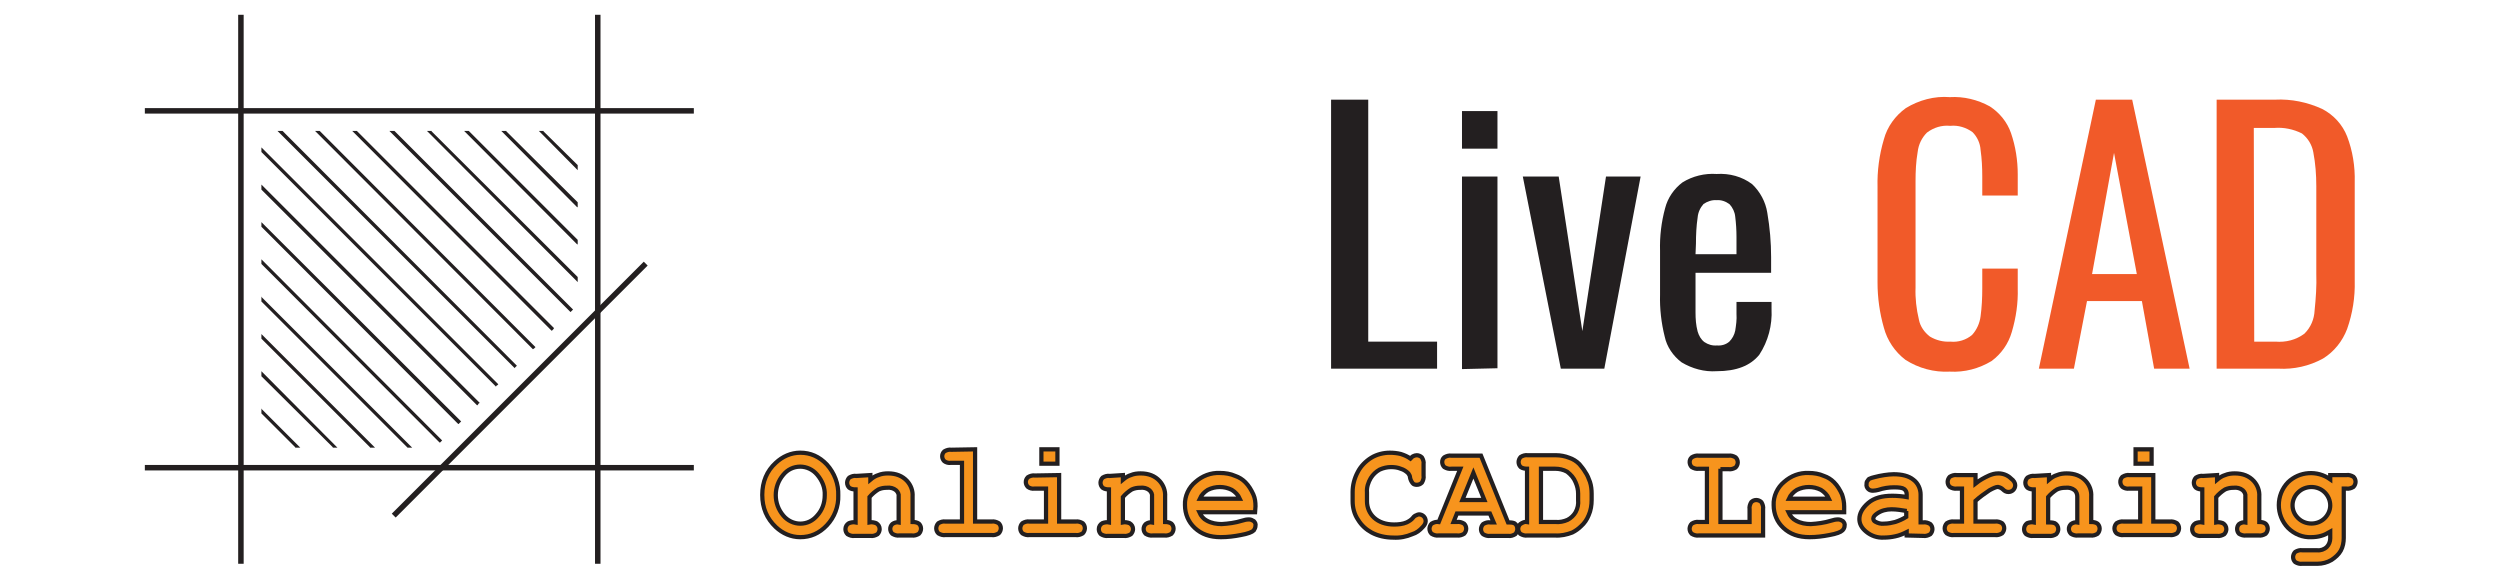 <?xml version="1.0" encoding="utf-8"?>
<!-- Generator: Adobe Illustrator 28.1.0, SVG Export Plug-In . SVG Version: 6.00 Build 0)  -->
<svg version="1.1" id="Layer_1" xmlns="http://www.w3.org/2000/svg" xmlns:xlink="http://www.w3.org/1999/xlink" x="0px" y="0px"
	 viewBox="0 0 592 137" style="enable-background:new 0 0 592 137;" xml:space="preserve">
<style type="text/css">
	.st0{fill:#231F20;}
	.st1{fill:#F15A29;}
	.st2{fill:#F7941D;stroke:#231F20;stroke-miterlimit:10;}
</style>
<g>
	<g>
		<polygon class="st0" points="315.2,87.3 315.2,23.6 324,23.6 324,80.9 340.3,80.9 340.3,87.3 		"/>
		<path class="st0" d="M346.2,35.2v-8.9h8.4v8.9H346.2z M346.2,87.4V41.8h8.4v45.4L346.2,87.4z"/>
		<polygon class="st0" points="369.6,87.3 360.6,41.8 369.1,41.8 374.7,78.4 380.3,41.8 388.5,41.8 379.9,87.3 		"/>
		<path class="st0" d="M406.5,87.9c-2.9,0.2-5.8-0.6-8.3-2.1c-2-1.5-3.5-3.7-4-6.1c-0.8-3.2-1.2-6.6-1.1-9.9V59.4
			c-0.1-3.4,0.3-6.8,1.2-10.1c0.6-2.4,2.1-4.6,4.1-6.1c2.4-1.5,5.3-2.2,8.1-2c3-0.2,6,0.6,8.4,2.4c1.9,1.8,3.2,4.2,3.6,6.8
			c0.6,3.5,0.9,7,0.9,10.5v3.7h-17.9V74c0,1.5,0.1,3,0.5,4.5c0.3,1,0.8,1.9,1.6,2.5c0.9,0.6,1.9,0.9,3,0.8c1,0.1,2.1-0.2,2.9-0.9
			c0.7-0.7,1.2-1.6,1.4-2.6c0.2-1.3,0.4-2.6,0.3-4v-2.8h8.3v1.7c0.2,3.8-0.8,7.6-2.9,10.8C414.5,86.6,411.2,87.9,406.5,87.9z
			 M401.5,60.2h9.7v-4.1c0-1.6-0.1-3.2-0.3-4.8c-0.1-1.1-0.6-2.1-1.3-2.9c-0.9-0.7-2-1.1-3.1-1c-1.1-0.1-2.2,0.3-3.1,0.9
			c-0.8,0.9-1.3,2-1.4,3.2c-0.3,2-0.4,4.1-0.4,6.2L401.5,60.2z"/>
		<path class="st1" d="M461.7,88c-3.7,0.2-7.4-0.8-10.5-2.8c-2.5-1.9-4.3-4.6-5.1-7.6c-1-3.5-1.5-7.1-1.5-10.7V44.3
			c-0.1-3.8,0.4-7.6,1.5-11.3c0.8-3,2.7-5.6,5.2-7.4c3.1-1.9,6.8-2.9,10.4-2.6c3.3-0.2,6.6,0.6,9.5,2.2c2.3,1.5,4.1,3.7,5,6.3
			c1.1,3.2,1.6,6.5,1.6,9.8v5h-8.4v-4.5c0-2.1-0.1-4.2-0.4-6.3c-0.1-1.6-0.8-3.1-1.9-4.2c-1.5-1.1-3.4-1.7-5.3-1.5
			c-2-0.2-3.9,0.4-5.5,1.6c-1.2,1.2-2,2.8-2.2,4.6c-0.4,2.3-0.5,4.6-0.5,6.9v25.2c-0.1,2.5,0.2,5.1,0.8,7.6c0.3,1.6,1.3,3,2.6,4
			c1.5,0.9,3.2,1.3,4.8,1.2c1.9,0.2,3.8-0.4,5.2-1.6c1.1-1.2,1.8-2.8,2-4.4c0.3-2.2,0.4-4.4,0.4-6.6v-4.7h8.4v4.7
			c0.1,3.5-0.4,6.9-1.4,10.3c-0.8,2.8-2.5,5.2-4.8,6.9C468.6,87.3,465.2,88.2,461.7,88z"/>
		<path class="st1" d="M482.8,87.3l13.5-63.7h8.6l13.6,63.7h-8.4l-2.9-16h-13l-3.1,16H482.8z M495.4,64.9H506l-5.4-28.7L495.4,64.9z
			"/>
		<path class="st1" d="M524.9,87.3V23.6h13.8c3.9-0.2,7.7,0.6,11.2,2.2c2.7,1.4,4.8,3.7,5.9,6.5c1.3,3.4,1.9,7.1,1.8,10.8v23.4
			c0.1,3.9-0.5,7.7-1.8,11.4c-1.1,2.9-3.1,5.4-5.7,7c-3.3,1.8-6.9,2.6-10.6,2.4L524.9,87.3z M533.8,80.9h5c2.5,0.2,4.9-0.4,6.9-1.9
			c1.5-1.5,2.3-3.4,2.4-5.5c0.3-2.9,0.5-5.8,0.4-8.7V44.1c0-2.7-0.2-5.4-0.7-8c-0.3-1.8-1.3-3.4-2.7-4.5c-2-1-4.3-1.5-6.6-1.3h-4.8
			L533.8,80.9z"/>
	</g>
	<g>
		<g>
			<polygon class="st0" points="62,96.9 61.9,96.7 61.9,97.2 61.9,97.4 61.9,97.9 69.9,105.9 69.9,106 70.4,106 70.6,106 71.1,106 
							"/>
			<polygon class="st0" points="119.9,31.1 119.9,31 119.4,31 119.2,31 118.7,31 136.6,49 136.8,49.1 136.8,48.6 136.8,48.4 
				136.8,47.9 			"/>
			<polygon class="st0" points="111.1,31.1 111,31 110.6,31 110.4,31 109.9,31 136.6,57.8 136.8,57.9 136.8,57.5 136.8,57.2 
				136.8,56.8 			"/>
			<polygon class="st0" points="102.2,31.1 102.2,31 101.8,31 101.5,31 101.1,31 136.6,66.6 136.8,66.8 136.8,66.3 136.8,66.1 
				136.8,65.6 			"/>
			<polygon class="st0" points="93.4,31 92.9,31 92.7,31 92.2,31 135,73.8 135.1,73.9 135.3,73.7 135.4,73.6 135.7,73.3 			"/>
			<polygon class="st0" points="84.5,31 84.1,31 83.8,31 83.4,31 130.6,78.3 130.7,78.3 130.9,78.1 131,78 131.2,77.7 			"/>
			<polygon class="st0" points="75.7,31 75.2,31 75,31 74.6,31 126.2,82.7 126.2,82.7 126.5,82.5 126.6,82.4 126.8,82.2 			"/>
			<polygon class="st0" points="66.9,31 66.4,31 66.2,31 65.7,31 121.8,87.1 121.8,87.2 122.1,86.9 122.2,86.8 122.4,86.6 			"/>
			<polygon class="st0" points="61.9,34.9 61.9,35.3 61.9,35.6 61.9,36 117.4,91.5 117.4,91.6 117.6,91.3 117.8,91.2 118,91 			"/>
			<polygon class="st0" points="61.9,43.7 61.9,44.2 61.9,44.4 61.9,44.9 112.9,95.9 113,96 113.2,95.8 113.3,95.6 113.6,95.4 			
				"/>
			<polygon class="st0" points="108.9,100.1 109.2,99.8 61.9,52.6 61.9,53 61.9,53.2 61.9,53.7 108.5,100.4 108.6,100.4 
				108.8,100.2 108.8,100.2 108.9,100.1 108.9,100.1 			"/>
			<polygon class="st0" points="61.9,61.4 61.9,61.9 61.9,62.1 61.9,62.5 104.1,104.8 104.2,104.8 104.4,104.6 104.5,104.5 
				104.7,104.3 			"/>
			<polygon class="st0" points="62,70.4 61.9,70.2 61.9,70.7 61.9,70.9 61.9,71.4 96.4,105.9 96.5,106 96.9,106 97.1,106 97.6,106 
							"/>
			<polygon class="st0" points="62,79.2 61.9,79.1 61.9,79.5 61.9,79.8 61.9,80.2 87.6,105.9 87.6,106 88.1,106 88.3,106 88.8,106 
							"/>
			<polygon class="st0" points="62,88 61.9,87.9 61.9,88.4 61.9,88.6 61.9,89.1 78.8,105.9 78.8,106 79.2,106 79.5,106 79.9,106 			
				"/>
			<polygon class="st0" points="128.7,31.1 128.7,31 128.3,31 128,31 127.6,31 136.6,40.1 136.8,40.3 136.8,39.8 136.8,39.6 
				136.8,39.1 			"/>
			
				<rect x="80.9" y="91.6" transform="matrix(0.707 -0.707 0.707 0.707 -29.183 114.072)" class="st0" width="84.4" height="1.3"/>
			<rect x="34.3" y="25.6" class="st0" width="130" height="1.3"/>
			<rect x="34.3" y="110.1" class="st0" width="130" height="1.3"/>
			<rect x="56.4" y="3.5" class="st0" width="1.3" height="130"/>
			<rect x="140.9" y="3.5" class="st0" width="1.3" height="130"/>
		</g>
		<g>
			<path class="st2" d="M198.5,117.3c0.1,2.6-0.9,5.2-2.7,7.1c-1.8,1.9-3.9,2.8-6.3,2.8c-2.2,0-4.2-0.9-5.8-2.4
				c-2.1-2-3.2-4.5-3.2-7.6c0-3.1,1.1-5.7,3.2-7.6c1.6-1.5,3.6-2.4,5.8-2.4c2.4,0,4.5,0.9,6.3,2.8
				C197.6,112,198.6,114.6,198.5,117.3z M195.3,117.3c0.1-1.8-0.6-3.5-1.8-4.9c-1-1.2-2.5-1.9-4-1.9c-1.6,0-3,0.7-4,1.9
				c-2.4,2.8-2.4,6.9,0,9.7c1,1.2,2.5,1.9,4,1.9c1.6,0,3-0.7,4-1.9C194.7,120.8,195.3,119.1,195.3,117.3z"/>
			<path class="st2" d="M206.1,112.5v1.1c0.6-0.5,1.2-0.9,1.9-1.1c0.7-0.3,1.5-0.4,2.3-0.4c1.9,0,3.4,0.6,4.5,1.8
				c0.9,1,1.4,2.3,1.3,3.7v6c0.5,0,1.1,0.1,1.5,0.4c0.3,0.3,0.5,0.7,0.5,1.2c0,0.4-0.2,0.9-0.5,1.2c-0.5,0.3-1.1,0.5-1.7,0.4h-2.9
				c-0.6,0.1-1.2-0.1-1.7-0.4c-0.6-0.6-0.7-1.6,0-2.3c0,0,0,0,0,0c0.4-0.3,1-0.5,1.5-0.4v-6.1c0.1-0.6-0.2-1.1-0.6-1.5
				c-0.6-0.5-1.4-0.7-2.2-0.6c-0.7,0-1.3,0.1-2,0.4c-0.8,0.5-1.5,1.1-2.1,1.8v6c0.5-0.1,1.1,0,1.6,0.2c0.5,0.3,0.8,0.8,0.8,1.4
				c0,0.4-0.2,0.9-0.5,1.2c-0.5,0.3-1.1,0.5-1.7,0.4h-3.7c-0.6,0.1-1.2-0.1-1.7-0.4c-0.3-0.3-0.5-0.7-0.5-1.2c0-0.6,0.3-1.1,0.8-1.4
				c0.5-0.2,1.1-0.3,1.6-0.2v-7.8c-0.5,0-1.1-0.1-1.5-0.4c-0.3-0.3-0.5-0.7-0.5-1.2c0-0.4,0.2-0.9,0.5-1.2c0.5-0.3,1.1-0.5,1.7-0.4
				L206.1,112.5z"/>
			<path class="st2" d="M230.9,106.4v17.1h3.9c0.6-0.1,1.2,0.1,1.7,0.4c0.3,0.3,0.5,0.7,0.5,1.2c0,0.4-0.2,0.9-0.5,1.2
				c-0.5,0.3-1.1,0.5-1.7,0.4h-10.9c-0.6,0.1-1.2-0.1-1.7-0.4c-0.3-0.3-0.5-0.7-0.5-1.2c0-0.4,0.2-0.9,0.5-1.2
				c0.5-0.3,1.1-0.5,1.7-0.4h3.9v-13.9h-2.6c-0.6,0.1-1.2-0.1-1.6-0.4c-0.6-0.6-0.7-1.6,0-2.3c0,0,0,0,0,0c0.5-0.3,1.1-0.5,1.7-0.4
				L230.9,106.4z"/>
			<path class="st2" d="M250.8,112.5v11h3.9c0.6-0.1,1.2,0.1,1.7,0.4c0.3,0.3,0.5,0.7,0.5,1.2c0,0.4-0.2,0.9-0.5,1.2
				c-0.5,0.3-1.1,0.5-1.7,0.4h-10.9c-0.6,0.1-1.2-0.1-1.7-0.4c-0.3-0.3-0.5-0.7-0.5-1.2c0-0.4,0.2-0.9,0.5-1.2
				c0.5-0.3,1.1-0.5,1.7-0.4h3.9v-7.8H245c-0.6,0.1-1.2-0.1-1.6-0.4c-0.6-0.6-0.7-1.6,0-2.3c0,0,0,0,0,0c0.5-0.3,1.1-0.5,1.7-0.4
				L250.8,112.5z M250.4,106.4v3.4h-3.8v-3.4H250.4z"/>
			<path class="st2" d="M265.9,112.5v1.1c0.6-0.5,1.2-0.9,1.9-1.1c0.7-0.3,1.5-0.4,2.3-0.4c1.9,0,3.4,0.6,4.5,1.8
				c0.9,1,1.4,2.3,1.3,3.7v6c0.5,0,1.1,0.1,1.5,0.4c0.3,0.3,0.5,0.7,0.5,1.2c0,0.4-0.2,0.9-0.5,1.2c-0.5,0.3-1.1,0.5-1.7,0.4H273
				c-0.6,0.1-1.2-0.1-1.7-0.4c-0.6-0.6-0.7-1.6,0-2.3c0,0,0,0,0,0c0.4-0.3,1-0.5,1.5-0.4v-6.1c0.1-0.6-0.2-1.1-0.6-1.5
				c-0.6-0.5-1.4-0.7-2.2-0.6c-0.7,0-1.3,0.1-2,0.4c-0.8,0.5-1.5,1.1-2.1,1.8v6c0.5-0.1,1.1,0,1.6,0.2c0.5,0.3,0.8,0.8,0.8,1.4
				c0,0.4-0.2,0.9-0.5,1.2c-0.5,0.3-1.1,0.5-1.7,0.4h-3.7c-0.6,0.1-1.2-0.1-1.7-0.4c-0.3-0.3-0.5-0.7-0.5-1.2c0-0.6,0.3-1.1,0.8-1.4
				c0.5-0.2,1.1-0.3,1.6-0.2v-7.8c-0.5,0-1.1-0.1-1.5-0.4c-0.3-0.3-0.5-0.7-0.5-1.2c0-0.4,0.2-0.9,0.5-1.2c0.5-0.3,1.1-0.5,1.7-0.4
				L265.9,112.5z"/>
			<path class="st2" d="M297.2,121.3H284c0.4,0.9,1,1.6,1.8,2c1.1,0.6,2.3,0.8,3.5,0.8c1.6-0.1,3.2-0.3,4.8-0.8
				c0.6-0.2,1.1-0.3,1.7-0.3c0.4,0,0.8,0.2,1.1,0.4c0.3,0.3,0.5,0.7,0.4,1.1c0,0.4-0.2,0.8-0.4,1.1c-0.4,0.4-1.4,0.8-3.1,1.1
				c-1.5,0.3-3.1,0.5-4.7,0.5c-2.6,0-4.6-0.7-6.2-2.2c-1.5-1.4-2.3-3.3-2.3-5.4c-0.1-2.1,0.9-4.2,2.5-5.5c1.6-1.4,3.6-2.2,5.8-2.1
				c1.2,0,2.5,0.2,3.6,0.7c0.9,0.3,1.7,0.8,2.4,1.5c0.8,0.8,1.4,1.8,1.9,2.9c0.4,0.9,0.5,1.8,0.5,2.8L297.2,121.3z M293.6,118.1
				c-0.4-0.9-1.1-1.6-1.9-2.1c-1.8-0.9-3.9-0.9-5.7,0c-0.8,0.5-1.5,1.2-1.9,2.1H293.6z"/>
			<path class="st2" d="M334,108.6c0.2-0.2,0.4-0.5,0.7-0.6c0.2-0.1,0.5-0.2,0.8-0.2c0.4,0,0.9,0.2,1.2,0.5c0.3,0.5,0.5,1.1,0.4,1.6
				v2.7c0.1,0.6-0.1,1.2-0.4,1.7c-0.3,0.3-0.7,0.5-1.2,0.5c-0.4,0-0.8-0.1-1-0.4c-0.3-0.4-0.5-0.8-0.6-1.3c0-0.4-0.2-0.7-0.4-1
				c-0.5-0.5-1.1-0.9-1.8-1.1c-0.7-0.3-1.5-0.4-2.3-0.4c-0.9,0-1.8,0.2-2.7,0.6c-0.9,0.5-1.6,1.2-2.1,2c-0.6,1-1,2.2-0.9,3.4v2.1
				c0,1.5,0.6,2.9,1.7,3.9c1.1,1,2.7,1.6,4.7,1.6c1,0,2.1-0.1,3-0.5c0.6-0.3,1.1-0.6,1.5-1.1c0.2-0.3,0.5-0.5,0.8-0.6
				c0.2-0.1,0.4-0.2,0.6-0.2c0.9,0,1.6,0.7,1.6,1.6c0,0.5-0.3,1-0.7,1.4c-0.7,0.8-1.5,1.4-2.5,1.7c-1.4,0.6-2.9,0.9-4.5,0.8
				c-1.8,0-3.6-0.4-5.1-1.2c-1.3-0.7-2.4-1.7-3.2-3c-0.9-1.3-1.3-2.9-1.3-4.4v-2.2c0-1.6,0.4-3.2,1.2-4.7c0.7-1.4,1.9-2.6,3.2-3.4
				c1.3-0.8,2.9-1.2,4.4-1.2c0.9,0,1.8,0.1,2.6,0.3C332.6,107.8,333.3,108.1,334,108.6z"/>
			<path class="st2" d="M352.8,121.6H345l-0.8,2h0.8c0.6-0.1,1.2,0.1,1.7,0.4c0.3,0.3,0.5,0.7,0.5,1.2c0,0.4-0.2,0.9-0.5,1.2
				c-0.5,0.3-1.1,0.5-1.7,0.4h-4.3c-0.6,0.1-1.2-0.1-1.7-0.4c-0.3-0.3-0.5-0.7-0.5-1.2c0-0.4,0.2-0.9,0.5-1.2
				c0.5-0.3,1.1-0.5,1.7-0.4l5.1-12.6h-2.1c-0.6,0.1-1.2-0.1-1.7-0.4c-0.6-0.6-0.7-1.7,0-2.3c0,0,0,0,0,0c0.5-0.3,1.1-0.5,1.7-0.4h7
				l6.4,15.8c0.5,0,1,0,1.5,0.2c0.5,0.3,0.7,0.8,0.7,1.4c0,0.4-0.2,0.9-0.5,1.2c-0.5,0.3-1.1,0.5-1.6,0.4h-4.3
				c-0.6,0.1-1.2-0.1-1.7-0.4c-0.3-0.3-0.5-0.7-0.5-1.2c0-0.4,0.2-0.9,0.5-1.2c0.5-0.3,1.1-0.5,1.7-0.4h0.8L352.8,121.6z
				 M351.5,118.4l-2.6-6.4l-2.6,6.4H351.5z"/>
			<path class="st2" d="M361.6,123.6V111c-0.5,0-1.1-0.1-1.5-0.4c-0.3-0.3-0.5-0.7-0.5-1.2c0-0.4,0.2-0.9,0.5-1.2
				c0.5-0.3,1.1-0.5,1.7-0.4h6.7c1,0,2.1,0.2,3.1,0.6c0.9,0.3,1.7,0.8,2.4,1.5c0.5,0.6,1,1.2,1.4,1.9c0.5,0.7,0.8,1.5,1.1,2.3
				c0.3,0.9,0.4,1.9,0.4,2.8v1.5c0,1.2-0.2,2.5-0.7,3.6c-0.4,1-1,1.9-1.8,2.6c-0.6,0.6-1.3,1.1-2.1,1.5c-1.3,0.5-2.7,0.8-4.1,0.7
				h-6.5c-0.6,0.1-1.2-0.1-1.7-0.4c-0.6-0.6-0.7-1.6,0-2.3c0,0,0,0,0,0C360.6,123.7,361.1,123.5,361.6,123.6z M364.9,123.6h3.4
				c1,0.1,2-0.1,2.9-0.5c0.8-0.4,1.5-1.1,1.9-1.8c0.5-0.9,0.7-1.9,0.6-2.9v-1.5c0-0.9-0.2-1.8-0.6-2.7c-0.4-1-1.1-1.8-2-2.5
				c-0.9-0.5-1.9-0.7-2.8-0.7h-3.4V123.6z"/>
			<path class="st2" d="M407.4,111v12.6h6.9v-3c-0.1-0.6,0.1-1.2,0.4-1.7c0.3-0.3,0.7-0.5,1.2-0.5c0.4,0,0.9,0.2,1.2,0.5
				c0.3,0.5,0.5,1.1,0.4,1.7v6.2h-15.2c-0.6,0.1-1.2-0.1-1.7-0.4c-0.3-0.3-0.5-0.7-0.5-1.2c0-0.4,0.2-0.9,0.5-1.2
				c0.5-0.3,1.1-0.5,1.7-0.4h1.9V111h-1.9c-0.6,0.1-1.2-0.1-1.7-0.4c-0.6-0.6-0.7-1.7,0-2.3c0,0,0,0,0,0c0.5-0.3,1.1-0.5,1.7-0.4h7
				c0.6-0.1,1.2,0.1,1.7,0.4c0.3,0.3,0.5,0.7,0.5,1.2c0,0.4-0.2,0.9-0.5,1.2c-0.5,0.3-1.1,0.5-1.7,0.4H407.4z"/>
			<path class="st2" d="M436.7,121.3h-13.2c0.4,0.9,1,1.6,1.8,2c1.1,0.6,2.3,0.8,3.5,0.8c1.6-0.1,3.2-0.3,4.8-0.8
				c0.6-0.2,1.1-0.3,1.7-0.3c0.4,0,0.8,0.2,1.1,0.4c0.3,0.3,0.5,0.7,0.4,1.1c0,0.4-0.2,0.8-0.5,1.1c-0.4,0.4-1.4,0.8-3.1,1.1
				c-1.5,0.3-3.1,0.5-4.7,0.5c-2.6,0-4.6-0.7-6.2-2.2c-1.5-1.4-2.3-3.3-2.3-5.4c-0.1-2.1,0.9-4.2,2.5-5.5c1.6-1.4,3.6-2.2,5.8-2.1
				c1.2,0,2.5,0.2,3.6,0.7c0.9,0.3,1.7,0.8,2.4,1.5c0.8,0.8,1.4,1.8,1.9,2.9c0.3,0.9,0.5,1.8,0.5,2.8L436.7,121.3z M433.1,118.1
				c-0.4-0.9-1.1-1.6-1.9-2.1c-1.8-0.9-3.9-0.9-5.7,0c-0.8,0.5-1.5,1.2-1.9,2.1H433.1z"/>
			<path class="st2" d="M451.5,126.8V126c-0.8,0.4-1.7,0.8-2.7,1c-0.9,0.2-1.8,0.3-2.7,0.3c-1.5,0.1-3-0.4-4.2-1.4
				c-1.1-0.9-1.6-1.9-1.6-3c0-1.3,0.7-2.6,2.1-3.8c1.4-1.2,3.3-1.7,5.7-1.7c1.1,0,2.3,0.1,3.4,0.3V117c0-0.5-0.2-0.9-0.6-1.2
				c-0.4-0.3-1.2-0.4-2.4-0.4c-1.3,0-2.5,0.2-3.7,0.6c-0.4,0.1-0.9,0.2-1.3,0.2c-0.4,0-0.8-0.1-1.1-0.4c-0.3-0.3-0.5-0.7-0.4-1.2
				c0-0.2,0-0.5,0.2-0.7c0.1-0.2,0.3-0.4,0.4-0.5c0.4-0.2,0.8-0.3,1.2-0.4c0.8-0.2,1.6-0.4,2.4-0.5c0.7-0.1,1.5-0.2,2.2-0.2
				c2,0,3.6,0.4,4.7,1.3c1.1,0.8,1.7,2.2,1.7,3.5v6.6h0.6c0.6-0.1,1.2,0.1,1.7,0.4c0.3,0.3,0.5,0.7,0.5,1.2c0,0.4-0.2,0.9-0.5,1.2
				c-0.5,0.3-1.1,0.5-1.7,0.4L451.5,126.8z M451.5,121c-1.2-0.2-2.4-0.4-3.6-0.4c-1.2,0-2.4,0.3-3.4,1c-0.6,0.4-0.9,0.8-0.9,1.2
				c0,0.3,0.2,0.6,0.4,0.7c0.7,0.4,1.4,0.6,2.2,0.5c0.9,0,1.8-0.2,2.6-0.4c0.9-0.3,1.8-0.7,2.6-1.2V121z"/>
			<path class="st2" d="M467.8,112.5v2c1-0.8,2.1-1.4,3.2-1.9c0.7-0.3,1.4-0.5,2.2-0.5c1.1,0,2.2,0.4,3,1.2c0.7,0.5,1,1.1,1,1.6
				c0,0.9-0.7,1.6-1.6,1.6c0,0,0,0,0,0c-0.5,0-0.9-0.2-1.3-0.6c-0.3-0.3-0.7-0.5-1.2-0.6c-0.4,0-1.1,0.3-2,0.8
				c-1.2,0.8-2.3,1.6-3.3,2.5v4.9h4.6c0.6-0.1,1.2,0.1,1.7,0.4c0.3,0.3,0.5,0.7,0.5,1.2c0,0.4-0.2,0.9-0.5,1.2
				c-0.5,0.3-1.1,0.5-1.7,0.4h-9.7c-0.6,0.1-1.2-0.1-1.7-0.4c-0.3-0.3-0.5-0.7-0.5-1.2c0-0.4,0.2-0.9,0.5-1.2
				c0.5-0.3,1.1-0.5,1.7-0.4h1.9v-7.8h-1.2c-0.6,0.1-1.2-0.1-1.7-0.4c-0.3-0.3-0.5-0.7-0.5-1.2c0-0.4,0.2-0.9,0.5-1.2
				c0.5-0.3,1.1-0.5,1.7-0.4H467.8z"/>
			<path class="st2" d="M485.2,112.5v1.1c0.6-0.5,1.2-0.9,1.9-1.1c0.7-0.3,1.5-0.4,2.3-0.4c1.9,0,3.4,0.6,4.5,1.8
				c0.9,1,1.4,2.3,1.3,3.7v6c0.5,0,1.1,0.1,1.5,0.4c0.3,0.3,0.5,0.7,0.5,1.2c0,0.4-0.2,0.9-0.5,1.2c-0.5,0.3-1.1,0.5-1.7,0.4h-2.9
				c-0.6,0.1-1.2-0.1-1.7-0.4c-0.6-0.6-0.7-1.6,0-2.3c0,0,0,0,0,0c0.4-0.3,1-0.5,1.5-0.4v-6.1c0-0.6-0.2-1.1-0.6-1.5
				c-0.6-0.5-1.4-0.7-2.2-0.6c-0.7,0-1.3,0.1-2,0.4c-0.8,0.5-1.5,1.1-2.1,1.8v6c0.5,0,1.1,0,1.6,0.2c0.5,0.3,0.8,0.8,0.8,1.4
				c0,0.4-0.2,0.9-0.5,1.2c-0.5,0.3-1.1,0.5-1.7,0.4h-3.7c-0.6,0.1-1.2-0.1-1.7-0.4c-0.3-0.3-0.5-0.7-0.5-1.2c0-0.6,0.3-1.1,0.7-1.4
				c0.5-0.2,1.1-0.3,1.6-0.2v-7.8c-0.5,0-1.1-0.1-1.5-0.4c-0.3-0.3-0.5-0.7-0.5-1.2c0-0.4,0.2-0.9,0.5-1.2c0.5-0.3,1.1-0.5,1.7-0.4
				L485.2,112.5z"/>
			<path class="st2" d="M509.9,112.5v11h3.9c0.6-0.1,1.2,0.1,1.7,0.4c0.3,0.3,0.5,0.7,0.5,1.2c0,0.4-0.2,0.9-0.5,1.2
				c-0.5,0.3-1.1,0.5-1.7,0.4h-10.9c-0.6,0.1-1.2-0.1-1.7-0.4c-0.3-0.3-0.5-0.7-0.5-1.2c0-0.4,0.2-0.9,0.5-1.2
				c0.5-0.3,1.1-0.5,1.7-0.4h3.9v-7.8h-2.6c-0.6,0.1-1.2-0.1-1.6-0.4c-0.6-0.6-0.7-1.6-0.1-2.3c0,0,0,0,0.1-0.1
				c0.5-0.3,1.1-0.5,1.7-0.4L509.9,112.5z M509.5,106.4v3.4h-3.8v-3.4H509.5z"/>
			<path class="st2" d="M525,112.5v1.1c0.6-0.5,1.2-0.9,1.9-1.1c0.7-0.3,1.5-0.4,2.3-0.4c1.9,0,3.4,0.6,4.5,1.8
				c0.9,1,1.4,2.3,1.3,3.7v6c0.5,0,1.1,0.1,1.5,0.4c0.3,0.3,0.5,0.7,0.5,1.2c0,0.4-0.2,0.9-0.5,1.2c-0.5,0.3-1.1,0.5-1.7,0.4h-2.9
				c-0.6,0.1-1.2-0.1-1.7-0.4c-0.6-0.6-0.6-1.7,0-2.3c0,0,0,0,0,0c0.4-0.3,1-0.5,1.5-0.4v-6.1c0.1-0.6-0.2-1.1-0.6-1.5
				c-0.6-0.5-1.4-0.7-2.2-0.6c-0.7,0-1.3,0.1-2,0.4c-0.8,0.5-1.5,1.1-2.1,1.8v6c0.5-0.1,1.1,0,1.6,0.2c0.5,0.3,0.8,0.8,0.8,1.4
				c0,0.4-0.2,0.9-0.5,1.2c-0.5,0.3-1.1,0.5-1.7,0.4h-3.7c-0.6,0.1-1.2-0.1-1.7-0.4c-0.3-0.3-0.5-0.7-0.5-1.2c0-0.6,0.3-1.1,0.8-1.4
				c0.5-0.2,1.1-0.3,1.6-0.2v-7.8c-0.5,0-1.1-0.1-1.5-0.4c-0.3-0.3-0.5-0.7-0.5-1.2c0-0.4,0.2-0.9,0.5-1.2c0.5-0.3,1.1-0.5,1.7-0.4
				L525,112.5z"/>
			<path class="st2" d="M551.8,113.5v-1h3.8c0.6-0.1,1.2,0.1,1.7,0.4c0.3,0.3,0.5,0.7,0.5,1.2c0,0.4-0.2,0.9-0.5,1.2
				c-0.5,0.3-1.1,0.5-1.7,0.4H555v11.7c0,1-0.2,2.1-0.7,3c-0.5,0.9-1.3,1.6-2.2,2.2c-1,0.6-2.2,0.9-3.3,0.9h-3.6
				c-0.6,0.1-1.2-0.1-1.7-0.4c-0.3-0.3-0.5-0.7-0.5-1.2c0-0.4,0.2-0.9,0.5-1.2c0.5-0.3,1.1-0.5,1.7-0.4h3.5c0.8,0.1,1.7-0.2,2.3-0.8
				c0.5-0.5,0.8-1.3,0.8-2v-1.6c-0.7,0.4-1.4,0.8-2.2,1c-0.7,0.2-1.5,0.3-2.3,0.3c-2,0.1-4-0.7-5.5-2.2c-2.9-3-2.9-7.8,0-10.8
				C544.5,111.6,548.7,111.3,551.8,113.5L551.8,113.5z M551.8,119.7c0-1.2-0.5-2.3-1.3-3.1c-1.7-1.7-4.6-1.7-6.3,0
				c-1.7,1.6-1.8,4.3-0.1,6c0,0,0.1,0.1,0.1,0.1c1.7,1.7,4.6,1.7,6.3,0C551.3,121.9,551.8,120.8,551.8,119.7L551.8,119.7z"/>
		</g>
	</g>
</g>
</svg>
